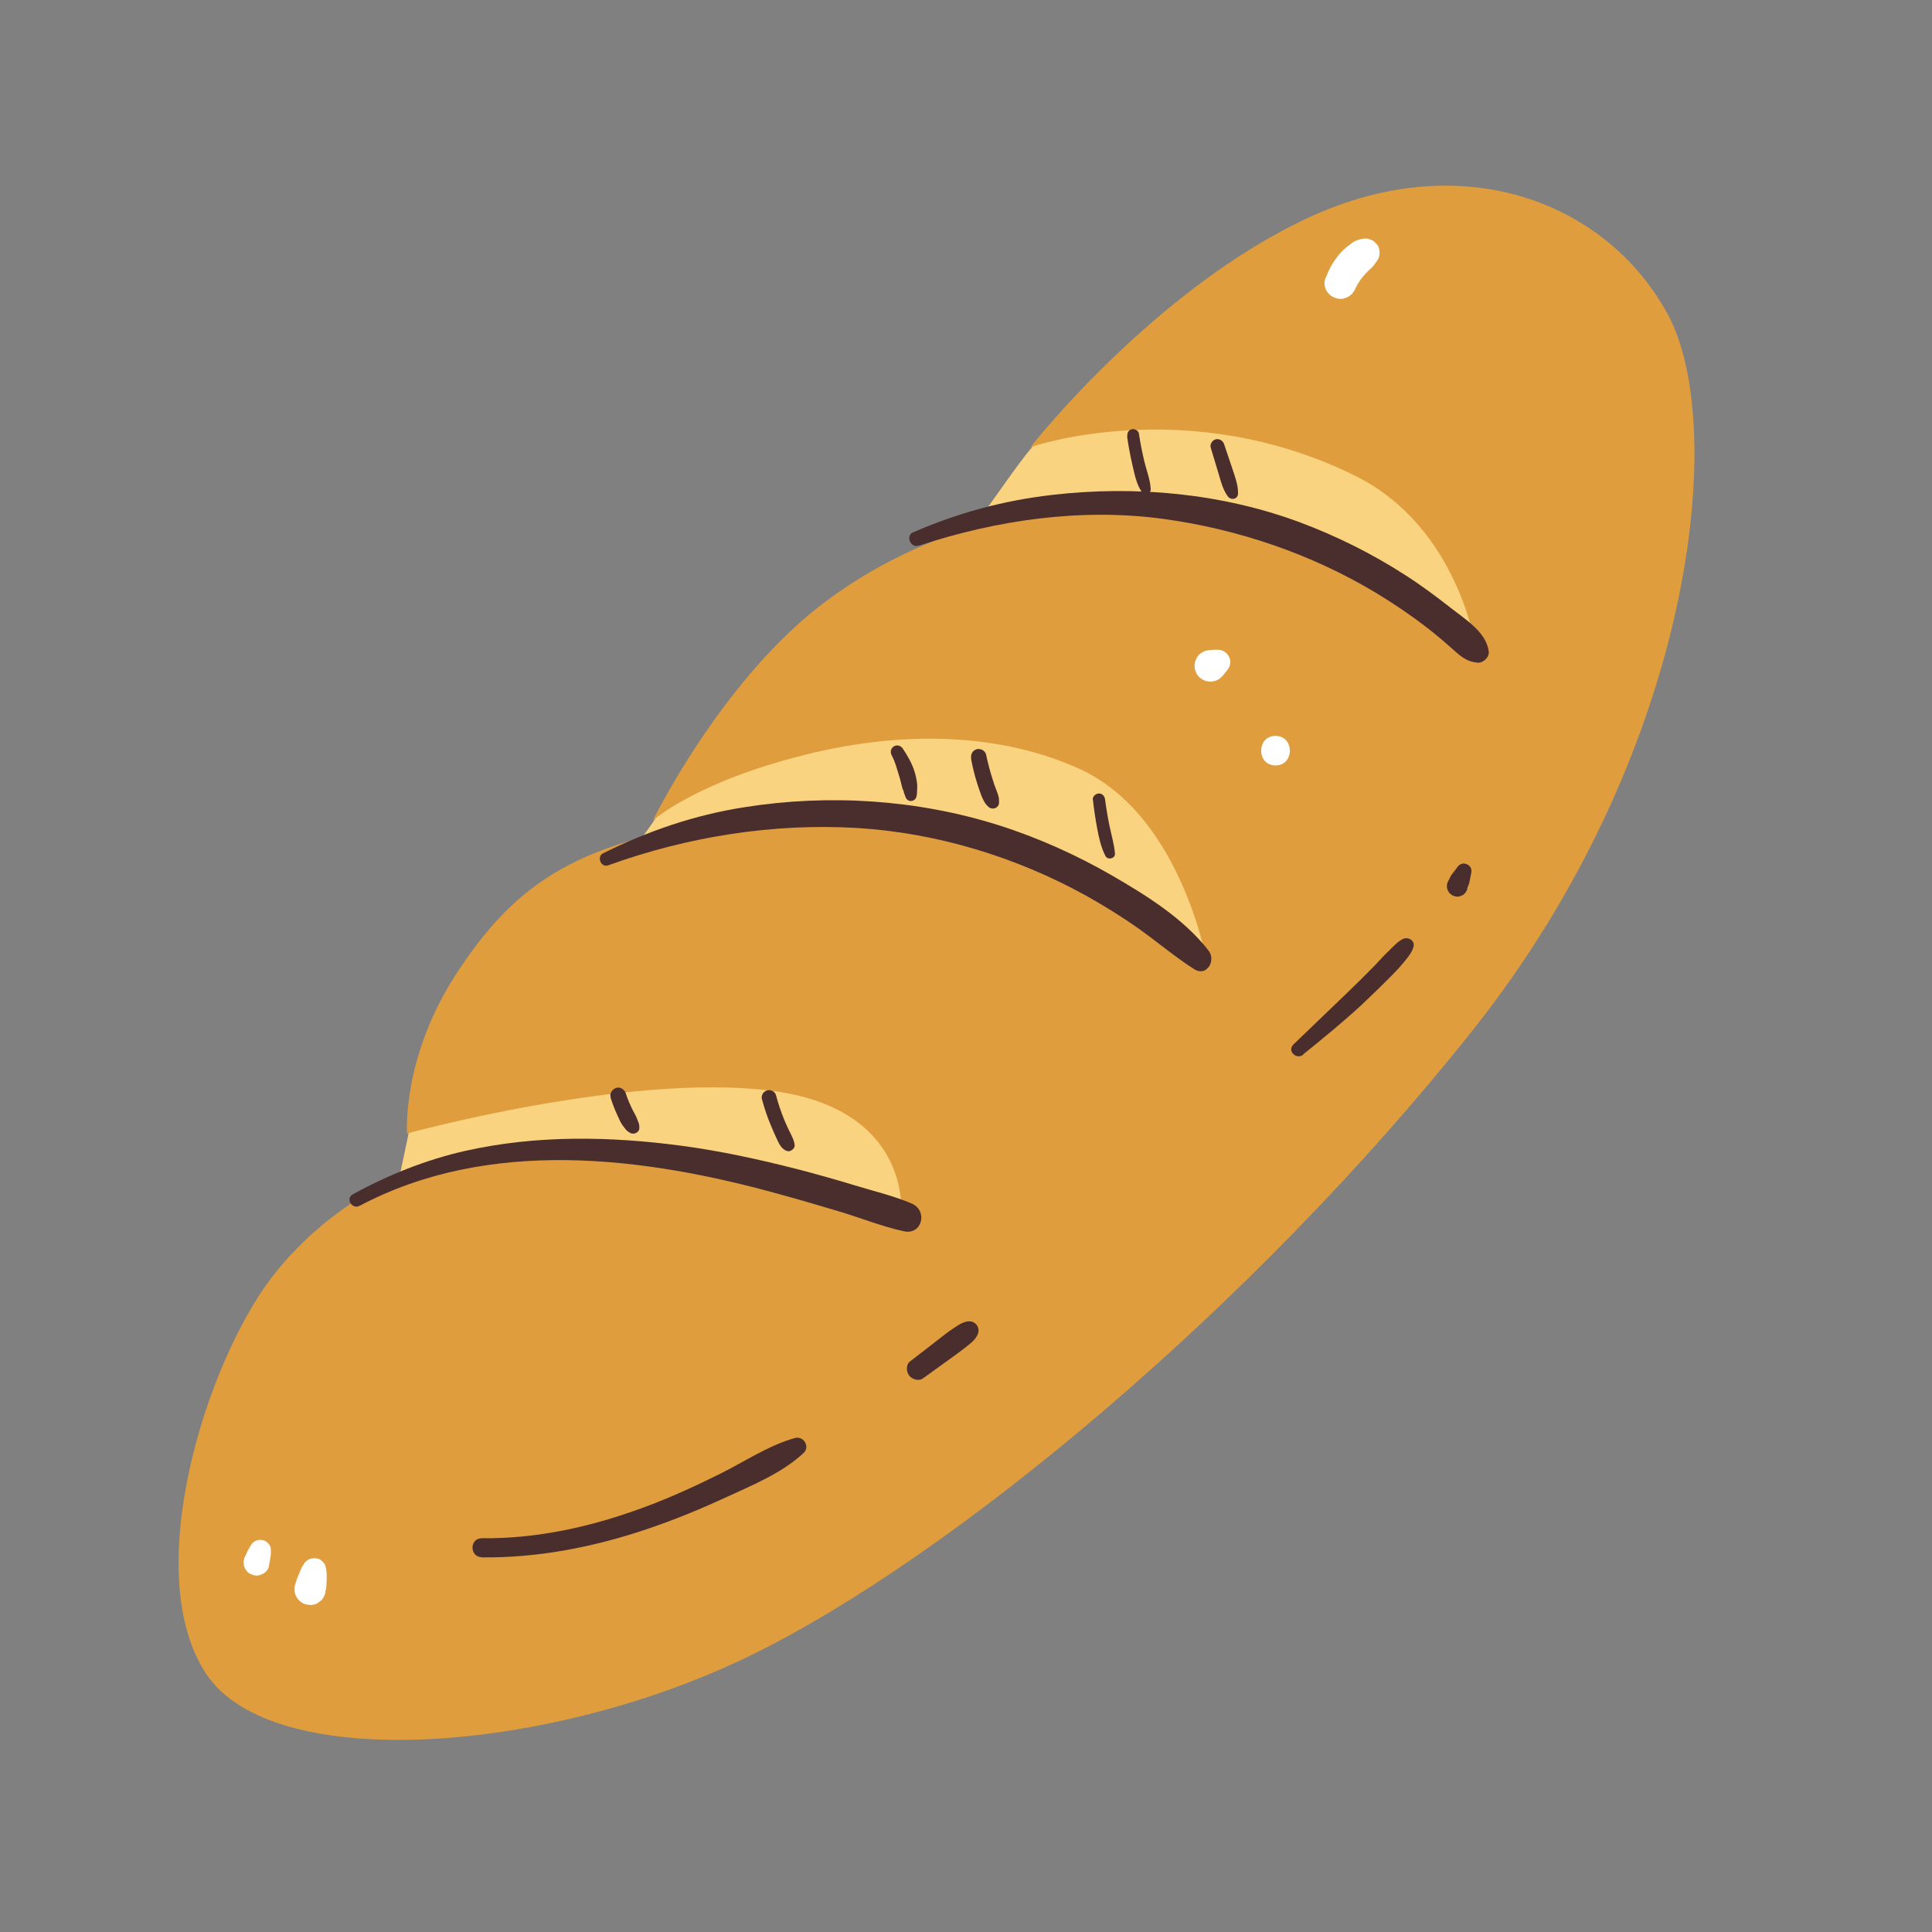 <?xml version="1.0" encoding="UTF-8"?>
<svg id="Capa_2" data-name="Capa 2" xmlns="http://www.w3.org/2000/svg" viewBox="0 0 100 100">
  <rect x="0" y="0" width="100" height="100" fill="#808080" stroke="none"/>
  <defs>
    <style>
      .cls-1 {
        fill: #fff;
      }

      .cls-2 {
        fill: none;
      }

      .cls-3 {
        fill: #e09d3e;
      }

      .cls-4 {
        fill: #fad380;
      }

      .cls-5 {
        fill: #4a2d2d;
      }
    </style>
  </defs>
  <g id="COLOR">
    <g>
      <g>
        <g>
          <path class="cls-4" d="M74.86,23.31c-3.46-4.13-19.09-2.46-20.77-.89-1.67,1.56-3.91,5.81-5.36,6.36-1.45.56-13.4,11.39-13.96,12.28-.56.89-2.12,3.46-3.46,4.13s-9.83,10.72-9.83,11.5-1.34,6.59-1.34,6.59l5.36,2.79s9.6,3.8,16.08,4.91c6.48,1.12,13.62-7.26,16.75-9.27,3.13-2.01,20.66-25.79,20.66-25.79,0,0-.67-8.49-4.13-12.62Z"/>
          <path class="cls-3" d="M53.34,23.14s6.39-8.18,14.42-11.89,15.46-.74,18.58,5.05c3.12,5.8,1.34,22.6-10.11,37.02-11.45,14.42-27.06,27.36-37.47,32.41-10.41,5.05-24.68,6.1-28.1.89-3.42-5.2,0-16.06,3.42-20.52,3.42-4.46,9.37-7.28,15.31-6.99,5.95.3,17.25,3.72,17.25,3.72,0,0,.59-5.5-6.84-6.39-7.43-.89-18.73,2.23-18.73,2.23,0,0-.3-4.01,2.68-8.47s6.22-6.9,15.09-7.81c9.44-.97,14.12.82,18.21,3.35,3.68,2.27,5.5,4.46,5.5,4.46,0,0-1.25-7.94-6.69-10.41-3.94-1.78-8.87-2.04-14.12-.74-5.72,1.41-7.95,3.42-7.95,3.42,0,0,3.49-7.14,8.7-11.15,5.2-4.01,12.04-5.75,19.18-5.35,9.29.52,14.72,7.58,14.72,7.58,0,0-.89-6.27-6.24-8.92-8.7-4.31-16.8-1.49-16.8-1.49Z"/>
          <g>
            <path class="cls-5" d="M24.93,80.61c2.96.03,5.9-.55,8.69-1.51,1.38-.47,2.73-1.03,4.05-1.64s2.83-1.23,3.93-2.26c.34-.32-.01-.89-.45-.77-1.36.38-2.57,1.2-3.83,1.83s-2.63,1.26-3.99,1.76c-2.7,1-5.51,1.63-8.4,1.6-.63,0-.63.97,0,.98h0Z"/>
            <path class="cls-5" d="M47.78,71.34l1.44-1.04c.26-.19.53-.38.78-.58.28-.22.63-.48.65-.86,0-.2-.15-.4-.34-.45-.36-.09-.71.18-1,.37s-.54.4-.8.6l-1.41,1.09c-.22.17-.19.54-.04.73s.49.31.72.14h0Z"/>
            <path class="cls-5" d="M67.47,54.56c1.04-.84,2.07-1.68,3.05-2.59.48-.45.95-.91,1.41-1.37.23-.23.46-.47.67-.72.22-.27.46-.53.56-.86s-.27-.55-.54-.42c-.29.14-.52.41-.75.63s-.46.47-.68.71c-.46.47-.92.93-1.4,1.39-.95.91-1.89,1.82-2.84,2.73-.35.34.16.82.52.52h0Z"/>
            <path class="cls-5" d="M75.94,46l.07-.2s.03-.07.04-.1c0-.03.01-.07.02-.1l.08-.41c.02-.1.02-.21-.04-.3-.05-.07-.11-.13-.19-.16s-.17-.05-.26-.02l-.09.04c-.06.04-.11.08-.14.14l-.26.34s-.04.05-.06.08c-.02.03-.03.06-.05.1l-.1.19c-.07.13-.09.27-.05.41.03.09.07.17.14.24.05.05.11.09.17.11.06.03.13.05.21.05.07,0,.14-.01.21-.05.07-.02.12-.06.17-.11.07-.07.11-.15.14-.24h0Z"/>
            <path class="cls-5" d="M18.6,62.42c6.71-3.56,14.72-2.56,21.74-.61,1.06.29,2.12.6,3.18.92s2.16.76,3.26,1c.96.21,1.26-1.08.4-1.44-.94-.4-1.97-.64-2.95-.94s-1.98-.58-2.98-.84c-1.96-.5-3.93-.93-5.93-1.2-3.74-.5-7.55-.57-11.24.26-2.01.45-4.03,1.26-5.82,2.25-.39.21-.04.8.35.59h0Z"/>
            <path class="cls-5" d="M31.48,44.79c4.11-1.49,8.58-2.2,12.95-1.93,4.09.26,8.16,1.5,11.75,3.48.97.54,1.92,1.13,2.82,1.77.95.68,1.83,1.43,2.82,2.06.64.4,1.13-.45.74-.96-1.28-1.66-3.23-2.87-5.03-3.91s-3.82-1.95-5.85-2.59c-4.22-1.33-8.78-1.62-13.14-.93-2.58.4-5,1.23-7.33,2.39-.34.17-.1.75.26.62h0Z"/>
            <path class="cls-5" d="M47.54,28.25c4.06-1.34,8.44-1.97,12.69-1.39,3.86.53,7.63,1.81,10.98,3.82.91.55,1.8,1.15,2.64,1.8.44.34.86.69,1.27,1.06.44.39.76.71,1.37.76.28.02.6-.28.57-.57-.13-1.01-1.2-1.66-1.95-2.25s-1.57-1.2-2.4-1.73c-1.71-1.1-3.54-2.01-5.44-2.72-4.08-1.51-8.53-1.91-12.84-1.41-2.5.29-4.87.93-7.18,1.94-.39.17-.11.82.29.68h0Z"/>
            <path class="cls-5" d="M58.34,22.61c.07.48.16.96.27,1.44s.21,1,.48,1.4c.13.19.48.14.47-.13-.02-.49-.22-.97-.33-1.44s-.21-.95-.28-1.44c-.03-.17-.24-.26-.38-.22-.18.05-.24.22-.22.38h0Z"/>
            <path class="cls-5" d="M62.67,23.18l.38,1.26c.13.43.23.88.5,1.25.16.22.52.16.53-.14.01-.46-.16-.88-.3-1.31l-.42-1.25c-.06-.18-.25-.3-.44-.25-.18.05-.31.26-.25.44h0Z"/>
            <path class="cls-5" d="M46.15,39.08c.09.18.14.3.21.5.06.18.11.37.17.55s.1.37.15.56c.02.07.03.14.07.21.03.06,0-.02.02.05.02.1.06.2.1.3.04.12.14.21.28.21.12,0,.25-.09.28-.21s.04-.23.04-.35c0-.03,0-.05,0-.08,0,.03,0,.03,0-.01.01-.08.01-.14,0-.22-.02-.23-.07-.45-.14-.67-.13-.42-.36-.81-.6-1.17-.1-.15-.29-.22-.46-.12s-.2.3-.12.46h0Z"/>
            <path class="cls-5" d="M50.26,39.27c.08.42.18.84.31,1.25.06.2.13.39.2.59.04.12.09.23.15.34.06.12.14.22.24.31.2.19.56.06.55-.23,0-.12,0-.23-.04-.35-.03-.1-.06-.2-.1-.29-.08-.2-.15-.4-.21-.61-.13-.4-.23-.81-.32-1.22-.04-.2-.29-.34-.49-.28-.22.07-.32.27-.28.49h0Z"/>
            <path class="cls-5" d="M56.57,41.39c.05.5.13,1,.22,1.49s.2.98.43,1.43c.12.22.51.13.49-.13-.04-.48-.18-.94-.28-1.42s-.17-.91-.23-1.37c-.02-.17-.13-.32-.32-.32-.16,0-.33.15-.32.32h0Z"/>
            <path class="cls-5" d="M31.6,56.8c.1.33.23.66.38.98.07.14.13.3.22.43.06.09.13.17.19.25s.14.13.23.18c.19.11.49-.03.47-.27,0-.03,0-.07,0-.1-.01-.09-.03-.16-.07-.24-.02-.04-.02-.04,0,0,0-.02-.02-.04-.02-.05-.02-.06-.05-.12-.07-.18-.07-.14-.14-.27-.21-.4-.04-.07-.07-.15-.1-.22-.01-.03-.02-.06-.04-.08-.02-.04-.02-.04,0,.01,0-.02-.02-.04-.02-.06-.06-.15-.12-.3-.17-.46-.07-.2-.28-.35-.5-.28-.2.07-.35.28-.28.5h0Z"/>
            <path class="cls-5" d="M39.44,56.9c.12.44.26.88.44,1.3.09.23.19.45.29.67s.21.48.4.62c.11.08.23.13.36.07.11-.05.22-.17.2-.3-.03-.26-.16-.48-.27-.71-.09-.18-.19-.4-.26-.57-.17-.42-.32-.85-.43-1.28-.05-.2-.27-.32-.47-.26s-.32.27-.26.47h0Z"/>
          </g>
        </g>
        <path class="cls-1" d="M13.92,81.04l.06-.32c.02-.1.03-.2.04-.3v-.16s0-.1-.01-.15c-.02-.07-.05-.14-.1-.19-.03-.04-.06-.08-.1-.1-.05-.05-.12-.08-.19-.1l-.15-.02-.15.02c-.07.02-.14.05-.19.1-.06.04-.11.09-.14.16l-.08.13s-.05.09-.08.14l-.13.28c-.06.11-.09.22-.09.34l.02.18c.03.11.09.21.17.3.06.07.13.11.22.14.08.04.17.06.26.06.09,0,.18-.02.26-.06.08-.03.16-.07.22-.14.08-.08.14-.18.17-.3h0Z"/>
        <path class="cls-1" d="M16.88,82.26c.01-.17.03-.34.03-.51,0-.08,0-.17,0-.25,0-.13-.03-.27-.05-.4l-.06-.15-.1-.12-.12-.1c-.07-.04-.15-.07-.23-.07-.05-.01-.11-.01-.16,0-.06,0-.11.01-.16.04-.05.01-.1.04-.14.08-.07.04-.12.1-.16.17l-.07.11c-.05.08-.08.15-.12.25-.03.08-.07.16-.1.24-.07.16-.12.32-.17.49-.07.21-.02.44.08.63.07.12.17.22.29.29.09.06.19.09.3.1.11.02.22.02.32-.01.11-.03.2-.07.28-.15.09-.06.16-.13.21-.23.07-.13.11-.26.11-.41h0Z"/>
        <path class="cls-1" d="M70.09,15.07c.11-.26.26-.5.43-.73l-.13.17c.14-.17.28-.35.44-.5.08-.08.17-.15.24-.23s.13-.17.19-.26c.01-.02.03-.04.04-.06.09-.13.1-.25.11-.4l-.03-.19c-.02-.09-.06-.17-.13-.24-.1-.13-.21-.2-.37-.25-.19-.07-.4-.02-.59.04-.1.03-.2.07-.29.14s-.17.13-.26.2c-.15.12-.29.24-.41.39-.16.2-.31.4-.43.62s-.22.45-.31.68c-.07.18-.02.47.08.62s.22.26.39.33.36.1.53.04c.19-.06.4-.18.48-.37h0Z"/>
        <path class="cls-1" d="M63.22,35.05l.14-.16c.08-.09.15-.19.23-.3.06-.1.09-.21.09-.32,0-.12-.03-.22-.09-.32-.06-.1-.13-.17-.23-.23-.1-.06-.21-.09-.32-.09h-.1s-.07,0-.1,0l-.2.02c-.15,0-.29.04-.41.11-.12.07-.22.17-.29.29-.07.13-.11.27-.11.41,0,.11.02.22.07.32.03.1.09.19.17.26.1.1.22.17.36.21.15.04.29.04.44,0,.14-.04.26-.11.36-.21h0Z"/>
        <path class="cls-1" d="M66.02,39.62c.99,0,.99-1.53,0-1.53s-.99,1.53,0,1.53h0Z"/>
      </g>
      <rect class="cls-2" width="100" height="100"/>
    </g>
  </g>
</svg>